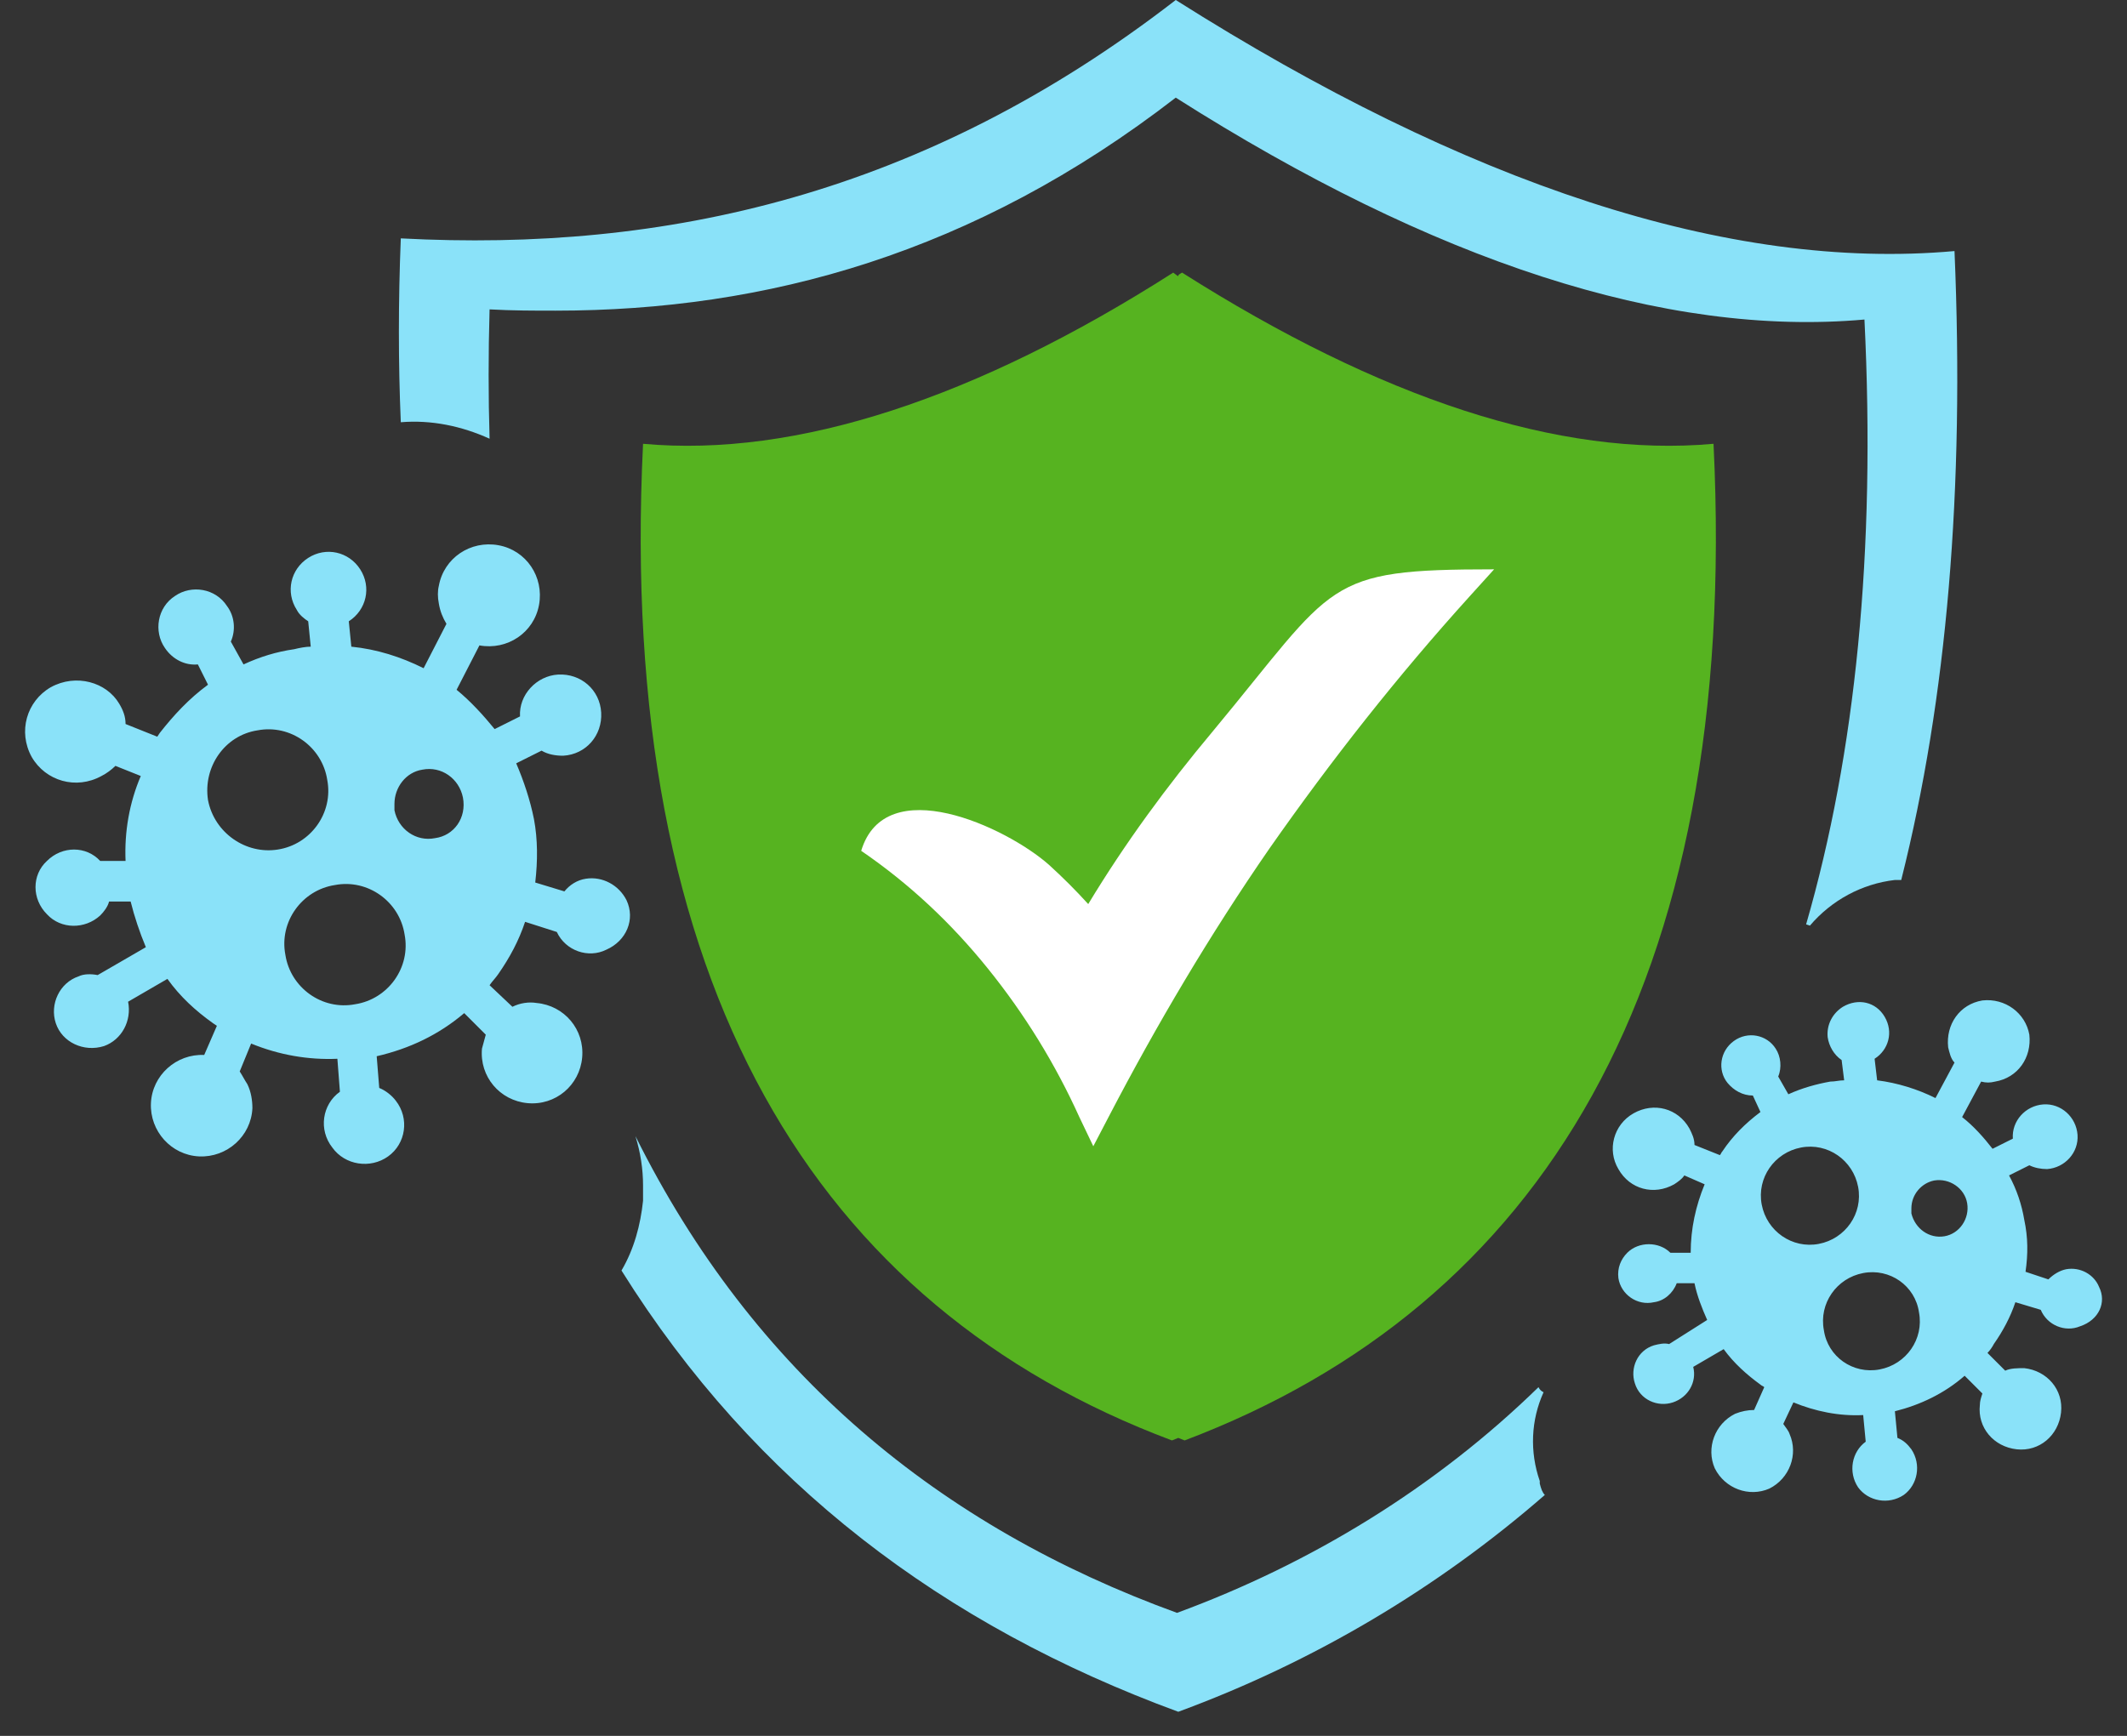 <?xml version="1.0" encoding="utf-8"?>
<!-- Generator: Adobe Illustrator 25.2.3, SVG Export Plug-In . SVG Version: 6.00 Build 0)  -->
<svg version="1.1" id="Layer_1" xmlns="http://www.w3.org/2000/svg" xmlns:xlink="http://www.w3.org/1999/xlink" x="0px" y="0px"
	 viewBox="0 0 167.7 136.9" style="enable-background:new 0 0 167.7 136.9;" xml:space="preserve">
<rect x="0" y="0" width="167.7" height="136.9" fill="#333333" stroke="none"/>
<style type="text/css">
	.st0{fill-rule:evenodd;clip-rule:evenodd;fill:#8AE2F9;}
	.st1{fill-rule:evenodd;clip-rule:evenodd;fill:#56B320;}
	.st2{fill:#FFFFFF;}
</style>
<g>
	<path class="st0" d="M165.5,101.5c-0.4-1-1.5-1.6-2.6-1.4c-0.5,0.1-1,0.4-1.4,0.8l-1.8-0.6c0.2-1.4,0.2-2.7-0.1-4.1
		c-0.2-1.2-0.6-2.4-1.2-3.5l1.6-0.8c0.4,0.2,0.9,0.3,1.4,0.3c1.4-0.1,2.5-1.3,2.4-2.7c-0.1-1.4-1.3-2.5-2.7-2.4
		c-1.4,0.1-2.5,1.3-2.4,2.7l0,0l-1.6,0.8c-0.7-0.9-1.5-1.8-2.4-2.5l1.5-2.8c0.4,0.1,0.7,0.1,1.1,0c1.8-0.3,2.9-1.9,2.7-3.7
		c-0.3-1.7-1.9-2.9-3.7-2.7c-1.8,0.3-2.9,1.9-2.7,3.7c0.1,0.4,0.2,0.9,0.5,1.2l-1.5,2.8c-1.4-0.7-3-1.2-4.6-1.4l-0.2-1.7
		c1.1-0.7,1.5-2.1,0.8-3.3c-0.7-1.2-2.1-1.5-3.3-0.8c-0.8,0.5-1.3,1.4-1.2,2.4c0.1,0.7,0.5,1.4,1.1,1.8l0.2,1.6
		c-0.4,0-0.7,0.1-1.1,0.1c-1.1,0.2-2.2,0.5-3.3,1l-0.8-1.4c0.3-0.7,0.2-1.6-0.2-2.2l0,0c-0.7-1.1-2.2-1.4-3.3-0.6s-1.3,2.3-0.5,3.3
		c0.5,0.6,1.2,1,2,1l0.6,1.3c-1.2,0.9-2.2,1.9-3,3.1c-0.1,0.1-0.1,0.2-0.2,0.3l-2-0.8c0-0.5-0.2-0.9-0.4-1.3
		c-0.9-1.6-2.8-2.1-4.4-1.2c-1.6,0.9-2.1,2.9-1.2,4.4c0.9,1.6,2.8,2.1,4.4,1.2l0,0c0.3-0.2,0.6-0.4,0.8-0.7l1.6,0.7
		c-0.7,1.7-1.1,3.5-1.1,5.4h-1.6c-0.9-0.9-2.5-0.9-3.4,0c-0.5,0.5-0.8,1.2-0.7,2c0.2,1.3,1.5,2.2,2.8,1.9c0.8-0.1,1.5-0.7,1.8-1.5
		h1.4c0.2,1,0.6,2,1,2.9l-3,1.9c-0.4-0.1-0.8,0-1.2,0.1c-1.3,0.4-1.9,1.8-1.5,3c0.4,1.3,1.8,1.9,3,1.5s1.9-1.6,1.6-2.8l2.4-1.4
		c0.8,1.1,1.8,2,2.9,2.8c0.1,0.1,0.2,0.1,0.3,0.2l-0.8,1.8c-0.5,0-1,0.1-1.5,0.3c-1.6,0.8-2.3,2.7-1.6,4.3c0.8,1.6,2.7,2.3,4.3,1.6
		c1.6-0.8,2.3-2.7,1.6-4.3c-0.1-0.3-0.3-0.5-0.5-0.8l0.8-1.7c1.7,0.7,3.6,1.1,5.5,1l0.2,2.1c-1.1,0.8-1.4,2.4-0.6,3.6
		c0.8,1.1,2.4,1.4,3.6,0.6c1.1-0.8,1.4-2.4,0.6-3.6c-0.3-0.4-0.6-0.7-1.1-0.9l-0.2-2.1c2-0.5,3.9-1.4,5.5-2.8l1.4,1.4
		c-0.1,0.3-0.2,0.6-0.2,0.9c-0.2,1.8,1.1,3.3,2.9,3.5c1.8,0.2,3.3-1.1,3.5-2.9c0.2-1.8-1.1-3.3-2.9-3.5c-0.5,0-1.1,0-1.5,0.2
		l-1.4-1.4c0.2-0.2,0.4-0.5,0.5-0.7c0.7-1,1.3-2.1,1.7-3.3l2,0.6c0.5,1.2,1.9,1.8,3.1,1.3C165.5,104.1,166.1,102.7,165.5,101.5z
		 M138.9,95L138.9,95c-0.4-2.1,1-4.1,3.1-4.5l0,0c2.1-0.4,4.1,1,4.5,3.1s-1,4.1-3.1,4.5C141.3,98.5,139.3,97.1,138.9,95z M148.2,108
		c-2.1,0.4-4.1-1-4.4-3.1c-0.4-2.1,1-4.1,3.1-4.5s4.1,1,4.4,3.1C151.7,105.6,150.3,107.6,148.2,108z M153.3,97.5
		c-1.2,0.2-2.3-0.6-2.6-1.8c0-0.1,0-0.3,0-0.4c0-1.1,0.8-2,1.8-2.2c1.2-0.2,2.4,0.6,2.6,1.8C155.3,96.1,154.5,97.3,153.3,97.5z"/>
	<path class="st0" d="M49.4,71c-0.6-1.2-1.9-1.9-3.2-1.7c-0.7,0.1-1.3,0.5-1.7,1l-2.3-0.7c0.2-1.7,0.2-3.4-0.1-5
		c-0.3-1.5-0.8-3-1.4-4.4l2-1c0.5,0.3,1.1,0.4,1.7,0.4c1.8-0.1,3.1-1.6,3-3.4s-1.6-3.1-3.4-3c-1.7,0.1-3.1,1.6-3,3.3l-2,1
		c-0.9-1.1-1.9-2.2-3-3.1l1.8-3.5c2.2,0.4,4.3-1,4.7-3.2s-1-4.3-3.2-4.7c-2.2-0.4-4.3,1-4.7,3.2c-0.1,0.4-0.1,0.9,0,1.4
		c0.1,0.6,0.3,1.1,0.6,1.6l-1.8,3.5c-1.8-0.9-3.7-1.5-5.7-1.7l-0.2-2c1.4-0.9,1.8-2.7,0.9-4.1s-2.7-1.8-4.1-0.9s-1.8,2.7-0.9,4.1
		c0.2,0.4,0.6,0.7,0.9,0.9l0.2,2c-0.4,0-0.9,0.1-1.3,0.2c-1.4,0.2-2.7,0.6-4,1.2l-1-1.8c0.4-0.9,0.3-2-0.3-2.8l0,0
		c-0.9-1.4-2.8-1.7-4.1-0.8c-1.4,0.9-1.7,2.8-0.8,4.1c0.6,0.9,1.6,1.4,2.6,1.3l0.8,1.6c-1.5,1.1-2.7,2.4-3.8,3.8l-0.2,0.3l-2.5-1
		c0-0.6-0.2-1.1-0.5-1.6c-1-1.7-3.4-2.4-5.4-1.3c-1.9,1.1-2.6,3.5-1.5,5.5C3.6,61.6,6,62.3,8,61.2c0.4-0.2,0.8-0.5,1.1-0.8l2,0.8
		c-0.9,2.1-1.3,4.4-1.2,6.7h-2c-1.1-1.2-3-1.2-4.2,0c-1.2,1.1-1.2,3,0,4.2c1.1,1.2,3,1.2,4.2,0.1c0.3-0.3,0.6-0.7,0.7-1.1h1.7
		c0.3,1.2,0.7,2.4,1.2,3.6l-3.8,2.2c-0.5-0.1-1.1-0.1-1.5,0.1c-1.5,0.5-2.3,2.2-1.8,3.7s2.2,2.3,3.8,1.8c1.4-0.5,2.2-2,1.9-3.5
		l3.1-1.8c1,1.4,2.2,2.5,3.6,3.5l0.3,0.2l-1,2.3c-2.2-0.1-4.1,1.6-4.2,3.8c-0.1,2.2,1.6,4.1,3.8,4.2c2.2,0.1,4.1-1.6,4.2-3.8
		c0-0.6-0.1-1.3-0.4-1.9c-0.2-0.3-0.4-0.7-0.6-1l0.9-2.2c2.2,0.9,4.5,1.3,6.8,1.2l0.2,2.6c-1.4,1-1.7,3-0.6,4.4c1,1.4,3,1.7,4.4,0.7
		s1.7-3,0.6-4.4c-0.3-0.4-0.8-0.8-1.3-1l-0.2-2.5c2.6-0.6,4.9-1.7,6.9-3.4l1.7,1.7c-0.1,0.4-0.2,0.7-0.3,1.1
		c-0.2,2.2,1.4,4.1,3.6,4.3c2.2,0.2,4.1-1.4,4.3-3.6s-1.4-4.1-3.6-4.3c-0.6-0.1-1.3,0-1.9,0.3l-1.8-1.7c0.2-0.3,0.5-0.6,0.7-0.9
		c0.9-1.3,1.6-2.6,2.1-4.1l2.5,0.8c0.7,1.5,2.5,2.1,3.9,1.4C49.4,74.2,50.1,72.5,49.4,71z M16.4,63.1L16.4,63.1
		c-0.4-2.6,1.3-5.1,3.9-5.5c2.6-0.5,5.1,1.3,5.5,3.9c0.5,2.6-1.3,5.1-3.9,5.5C19.4,67.4,16.9,65.7,16.4,63.1z M28,79.2
		c-2.6,0.5-5.1-1.3-5.5-3.9l0,0c-0.5-2.6,1.3-5.1,3.9-5.5l0,0c2.6-0.5,5.1,1.3,5.5,3.9C32.4,76.3,30.6,78.8,28,79.2z M34.3,66.1
		c-1.5,0.3-2.9-0.7-3.2-2.2c0-0.2,0-0.3,0-0.5c0-1.3,0.9-2.5,2.2-2.7l0,0c1.5-0.3,2.9,0.7,3.2,2.2C36.8,64.5,35.8,65.9,34.3,66.1z"
		/>
	<path class="st0" d="M121.8,117.9c-8.5,7.4-18.3,13.2-28.9,17.1c-18.5-6.8-33.4-18-43.9-34.8c1-1.7,1.5-3.6,1.7-5.5v-1.2
		c0-1.3-0.2-2.6-0.6-3.9c9.3,18.7,24,30.8,42.7,37.6c10.6-3.9,20.4-9.9,28.5-17.8c0.1,0.2,0.2,0.3,0.4,0.4c-1,2.2-1.1,4.7-0.3,7v0.2
		C121.5,117.4,121.6,117.7,121.8,117.9z"/>
	<path class="st0" d="M149.9,69.4h-0.5c-2.6,0.3-5,1.6-6.7,3.6l-0.3-0.1c3.9-13.5,5.5-29.4,4.6-47.7c-15.7,1.4-34-4.6-54.3-17.5
		C76.8,20,60.4,24.5,43.8,24.5c-1.7,0-3.4,0-5.2-0.1c-0.1,3.5-0.1,6.9,0,10.2c-2.2-1-4.6-1.5-7-1.3c-0.2-4.7-0.2-9.5,0-14.5
		C52.4,19.9,72.8,15.4,92.7,0c22.9,14.5,43.6,21.4,61.4,19.8C154.9,38.6,153.5,55.1,149.9,69.4z"/>
</g>
<path class="st1" d="M93.2,21.5c15.6,9.9,29.7,14.6,41.9,13.5c2.1,42.8-13.7,68-41.7,78.6l-0.5-0.2l-0.5,0.2
	c-28-10.5-43.8-35.8-41.7-78.6c12.1,1.1,26.3-3.6,41.8-13.5l0.4,0.3C92.8,21.7,93.2,21.5,93.2,21.5z"/>
<path class="st2" d="M82.7,68.2c1.1,1,2.1,2,3.1,3.1c2.9-4.8,6.2-9.3,9.8-13.6c9.8-11.8,8.7-12.8,22.2-12.8l-1.9,2.1
	c-5.7,6.3-10.9,12.9-15.8,19.9c-4.7,6.8-8.9,13.9-12.7,21.2l-1.2,2.3l-1.1-2.3c-1.9-4.2-4.3-8.1-7.2-11.7c-2.9-3.6-6.2-6.7-10-9.3
	C69.8,60.8,79.3,65.2,82.7,68.2L82.7,68.2z"/>
</svg>
